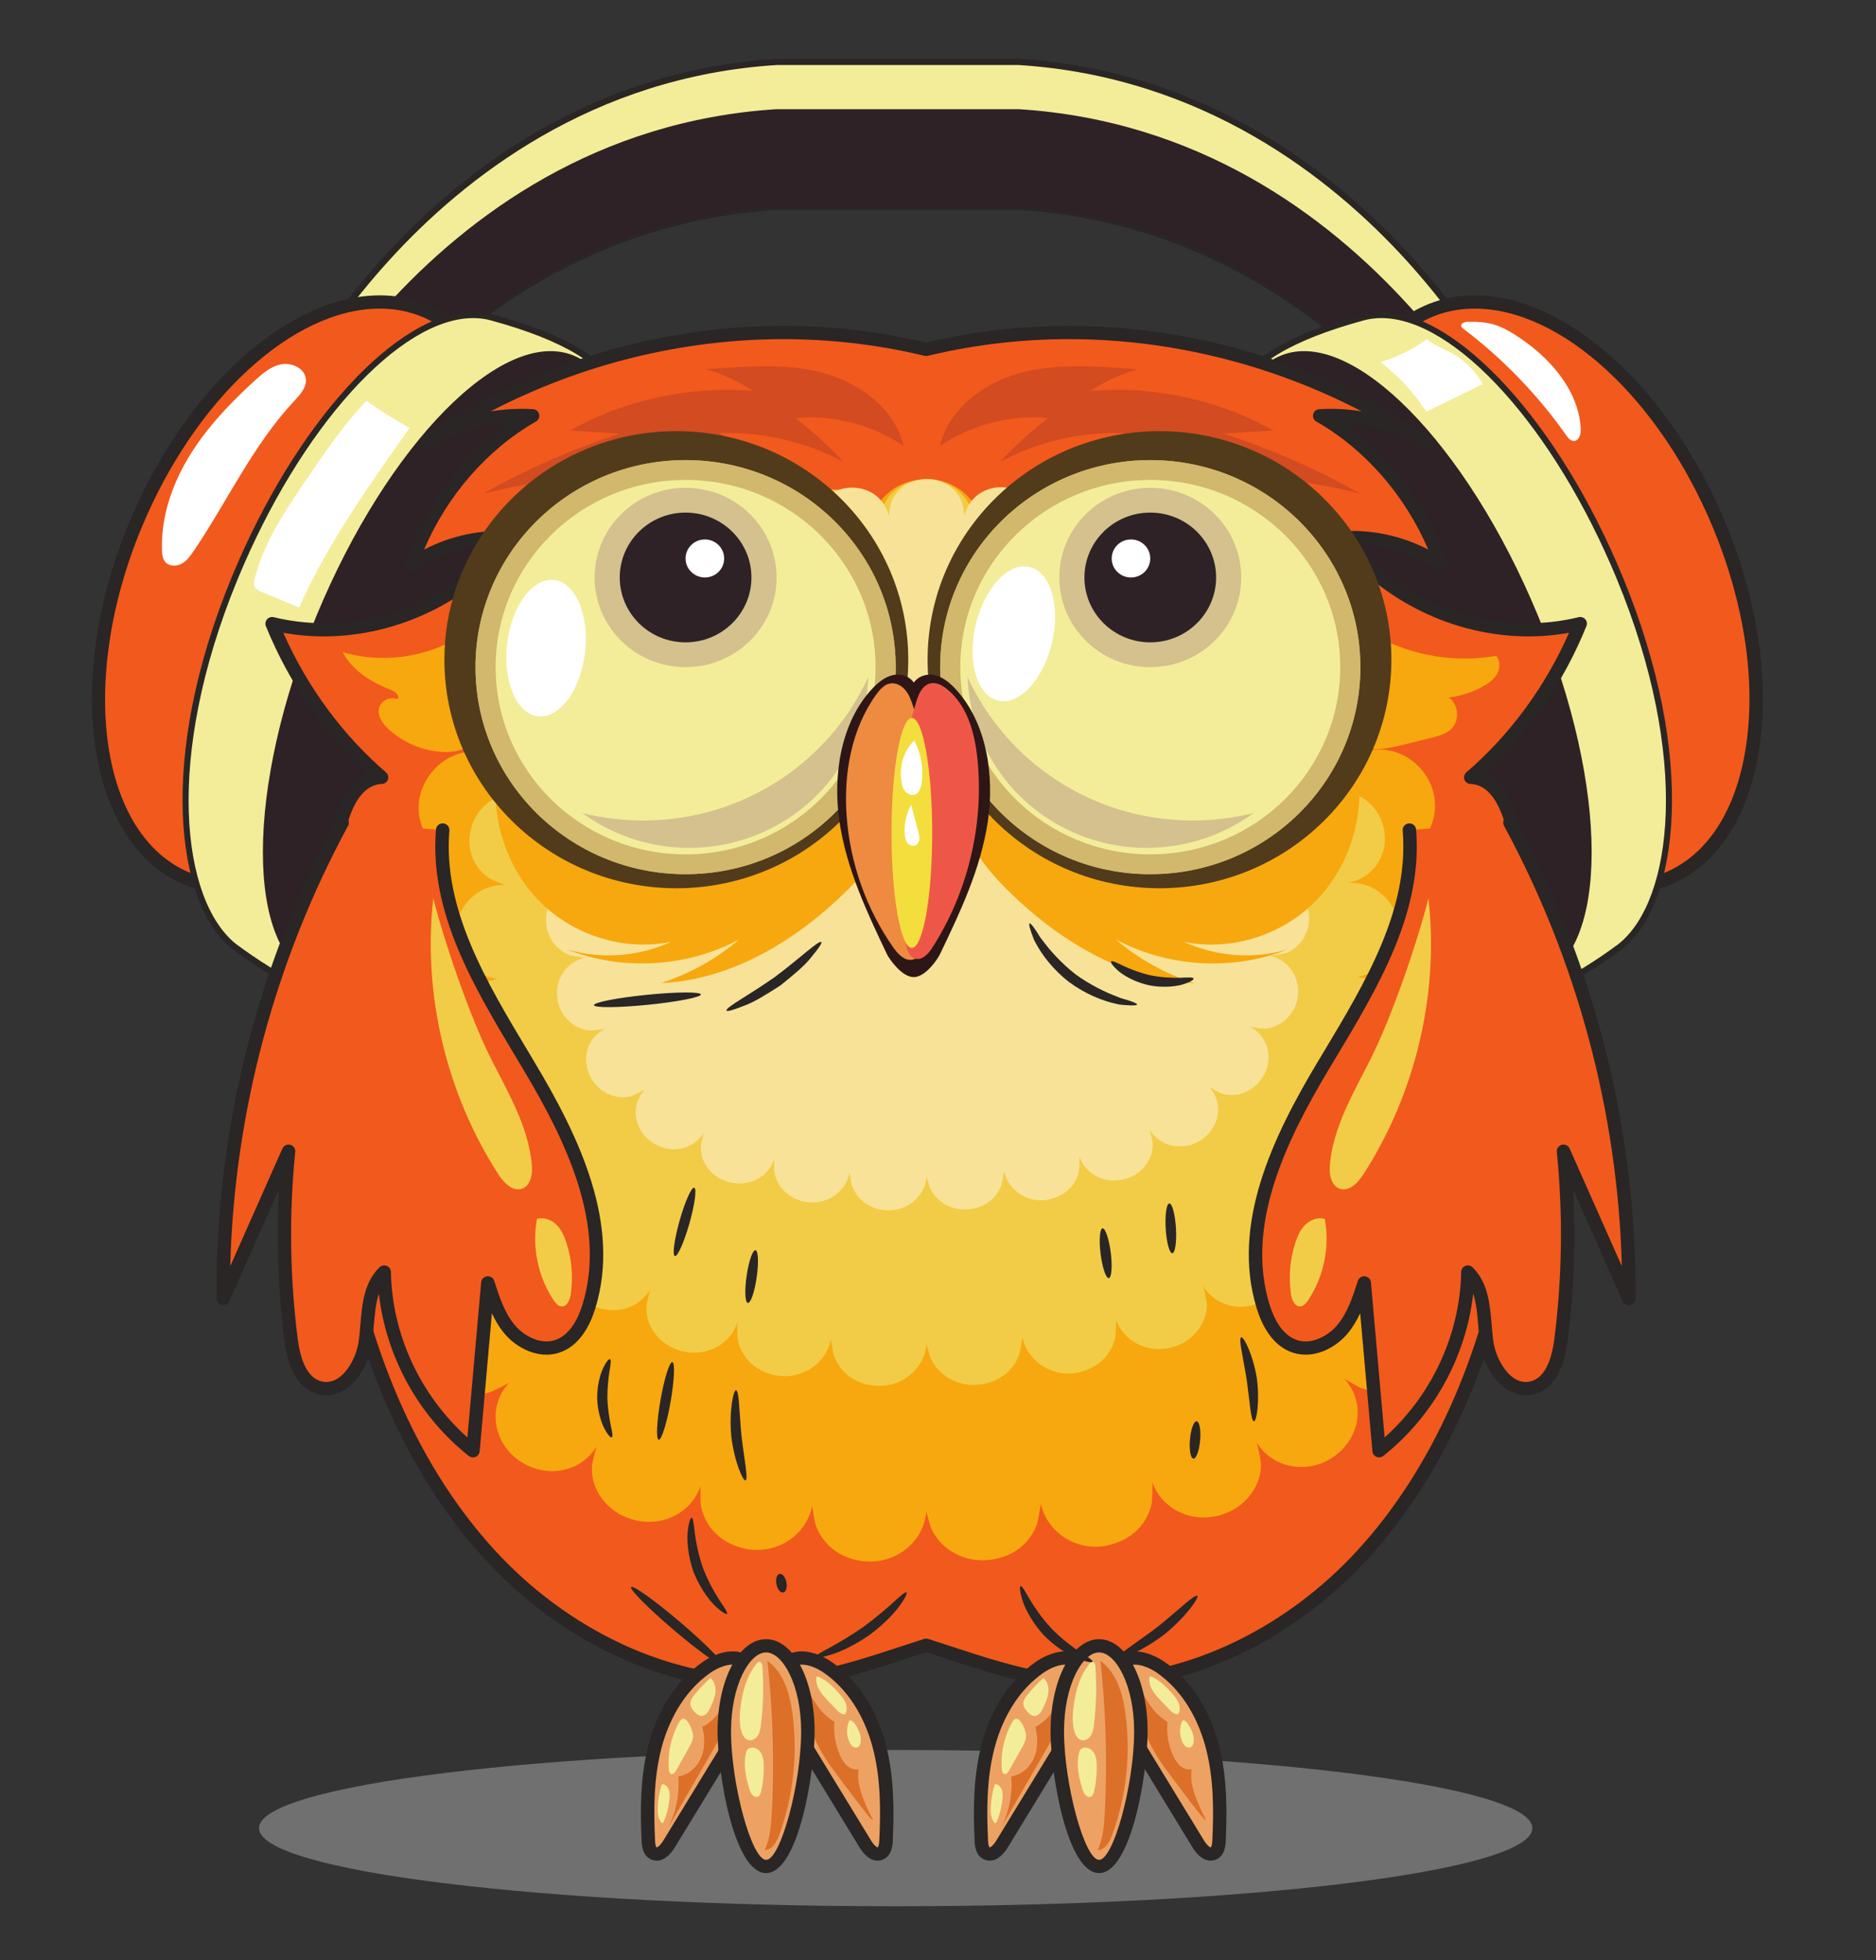 <svg width="135" height="141" viewBox="0 0 135 141" fill="none" xmlns="http://www.w3.org/2000/svg">
<rect x="0" y="0" width="135" height="141" fill="#333333" stroke="none"/>
<g clip-path="url(#clip0_114_878)">
<rect width="135" height="141" />
<path d="M110.271 131.508C110.271 134.612 89.759 137.128 64.456 137.128C39.153 137.128 18.64 134.612 18.64 131.508C18.64 128.405 39.153 125.888 64.456 125.888C89.759 125.888 110.271 128.405 110.271 131.508Z" fill="#AFAFAF" fill-opacity="0.5"/>
<path d="M55.883 14.877H73.314C88.3 15.819 98.376 24.825 104.176 32.36H110.28C110.312 31.457 99.04 6.071 73.314 4.454H64.742H64.456H55.883C30.158 6.071 18.89 31.457 18.918 32.36H25.022C30.822 24.825 40.898 15.819 55.883 14.877Z" fill="#F3ED99"/>
<path d="M104.29 32.136H109.998C109.567 30.811 106.703 24.776 101.19 18.716C95.776 12.771 86.545 5.51 73.301 4.677L55.884 4.678C42.653 5.51 33.421 12.771 28.013 18.716C22.495 24.776 19.631 30.811 19.2 32.136H24.908C30.685 24.665 40.725 15.606 55.87 14.654L73.314 14.654C88.472 15.606 98.517 24.665 104.29 32.136ZM110.28 32.584H104.176C104.108 32.584 104.04 32.551 103.994 32.496C98.29 25.081 88.332 16.046 73.301 15.101L55.884 15.101C40.866 16.046 30.913 25.081 25.204 32.496C25.163 32.551 25.095 32.584 25.022 32.584H18.918C18.795 32.584 18.695 32.488 18.691 32.367C18.672 31.733 21.704 25.012 27.576 18.526C33.053 12.471 42.412 5.076 55.87 4.23L73.314 4.23C86.791 5.076 96.145 12.471 101.626 18.526C107.499 25.012 110.53 31.733 110.507 32.367C110.507 32.488 110.407 32.584 110.28 32.584Z" fill="#292625"/>
<path d="M55.883 14.877H73.314C90.65 15.967 101.422 27.85 106.594 35.761H110.28C110.312 34.858 99.04 9.472 73.314 7.854H64.742H64.456H55.883C30.158 9.472 18.89 34.858 18.918 35.761H22.608C27.781 27.85 38.548 15.967 55.883 14.877Z" fill="#2E2227"/>
<path d="M34.331 47.719C29.658 59.025 20.359 65.98 13.559 63.254C6.764 60.529 5.037 49.154 9.709 37.849C14.382 26.544 23.681 19.589 30.476 22.314C37.276 25.04 38.998 36.414 34.331 47.719Z" fill="#F2591D"/>
<path d="M27.344 22.199C21.077 22.199 14.009 28.708 10.159 38.029C5.596 49.072 7.2 60.191 13.741 62.813C14.663 63.183 15.654 63.37 16.691 63.37C22.963 63.37 30.031 56.861 33.88 47.54C36.108 42.15 36.939 36.585 36.226 31.87C35.526 27.244 33.417 24.008 30.294 22.755C29.376 22.386 28.381 22.199 27.344 22.199ZM16.691 64.321C15.532 64.321 14.413 64.111 13.377 63.695C6.346 60.875 4.496 49.2 9.264 37.669C13.259 28 20.695 21.247 27.344 21.247C28.508 21.247 29.622 21.458 30.658 21.873C34.112 23.258 36.43 26.758 37.18 31.73C37.921 36.611 37.066 42.353 34.776 47.899C30.781 57.568 23.345 64.321 16.691 64.321Z" fill="#292625"/>
<path d="M35.317 48.949C30.199 61.336 32.703 79.818 16.84 68.08C12.573 64.669 11.782 53.952 16.9 41.565C22.017 29.178 30.085 21.386 35.376 22.829C54.075 27.929 40.434 36.562 35.317 48.949Z" fill="#F3ED99"/>
<path d="M34.058 22.881C28.731 22.881 21.604 30.775 17.109 41.649C11.791 54.521 13.073 64.784 16.982 67.906C20.345 70.392 22.981 71.603 25.04 71.603C29.426 71.603 30.694 65.902 32.158 59.301C32.94 55.784 33.749 52.147 35.108 48.865C36.48 45.535 38.498 42.433 40.275 39.696C43.116 35.326 45.566 31.551 44.398 28.54C43.512 26.268 40.544 24.471 35.312 23.045C34.917 22.936 34.494 22.881 34.058 22.881ZM25.04 72.051C22.877 72.051 20.149 70.811 16.704 68.259C12.664 65.031 11.286 54.552 16.691 41.48C21.249 30.444 28.553 22.434 34.058 22.434C34.535 22.434 34.998 22.494 35.435 22.613C40.885 24.1 43.871 25.932 44.821 28.379C46.075 31.602 43.562 35.465 40.657 39.937C38.889 42.658 36.885 45.742 35.526 49.033C34.185 52.28 33.38 55.898 32.603 59.397C31.094 66.187 29.79 72.051 25.04 72.051Z" fill="#292625"/>
<path d="M41.189 51.684C36.071 64.07 27.799 72.459 22.713 70.42C17.631 68.381 17.654 56.687 22.772 44.3C27.894 31.913 36.162 23.525 41.248 25.564C46.334 27.603 46.307 39.297 41.189 51.684Z" fill="#2E2227"/>
<path d="M99.126 47.719C103.799 59.025 113.098 65.98 119.898 63.254C126.693 60.529 128.42 49.154 123.747 37.849C119.075 26.544 109.776 19.589 102.981 22.314C96.181 25.04 94.458 36.414 99.126 47.719Z" fill="#F2591D"/>
<path d="M106.108 22.199C105.076 22.199 104.08 22.386 103.162 22.755C96.622 25.378 95.013 36.496 99.576 47.54C103.426 56.86 110.494 63.369 116.766 63.37C117.802 63.37 118.793 63.183 119.711 62.813C122.838 61.561 124.943 58.324 125.643 53.699C126.361 48.983 125.525 43.418 123.297 38.029C119.448 28.708 112.38 22.199 106.108 22.199ZM116.766 64.321C110.112 64.321 102.676 57.568 98.681 47.899C93.917 36.369 95.763 24.694 102.799 21.873C103.835 21.458 104.949 21.247 106.108 21.247C112.762 21.247 120.198 28 124.193 37.669C126.484 43.215 127.338 48.958 126.602 53.839C125.847 58.811 123.529 62.311 120.079 63.695C119.039 64.111 117.925 64.321 116.766 64.321Z" fill="#292625"/>
<path d="M98.14 48.949C103.258 61.336 100.753 79.818 116.616 68.08C120.884 64.669 121.675 53.952 116.557 41.565C111.439 29.178 103.372 21.386 98.081 22.829C79.382 27.929 93.022 36.562 98.14 48.949Z" fill="#F3ED99"/>
<path d="M99.399 22.881C98.963 22.881 98.54 22.936 98.145 23.045C92.913 24.471 89.945 26.268 89.059 28.54C87.891 31.551 90.341 35.326 93.181 39.696C94.958 42.433 96.977 45.535 98.349 48.865C99.708 52.147 100.517 55.784 101.299 59.301C102.762 65.902 104.031 71.603 108.417 71.603C110.476 71.603 113.112 70.392 116.48 67.901C120.38 64.784 121.666 54.521 116.348 41.649C111.853 30.775 104.726 22.881 99.399 22.881ZM108.417 72.051C103.667 72.051 102.363 66.187 100.854 59.396C100.076 55.898 99.272 52.28 97.931 49.033C96.567 45.742 94.567 42.658 92.799 39.937C89.895 35.465 87.382 31.602 88.636 28.38C89.586 25.932 92.568 24.1 98.022 22.613C98.458 22.494 98.922 22.434 99.399 22.434C104.903 22.434 112.207 30.444 116.766 41.48C122.17 54.552 120.793 65.031 116.757 68.254C113.303 70.811 110.576 72.051 108.417 72.051Z" fill="#292625"/>
<path d="M92.268 51.684C97.385 64.07 105.658 72.459 110.739 70.42C115.825 68.381 115.802 56.687 110.68 44.3C105.562 31.913 97.29 23.525 92.209 25.564C87.123 27.603 87.145 39.297 92.268 51.684Z" fill="#2E2227"/>
<path d="M105.839 55.919C109.244 52.989 111.971 49.158 113.716 44.86C107.503 46.378 100.594 43.914 96.458 38.706C98.995 38.493 101.585 39.19 103.731 40.66C102.149 36.097 98.967 32.197 94.968 29.911C97.604 29.747 100.276 30.402 102.585 31.774C92.122 24.712 79.064 22.247 66.987 25.054C66.874 25.08 66.76 25.108 66.647 25.136C66.533 25.108 66.419 25.08 66.306 25.054C54.234 22.247 41.175 24.712 30.712 31.774C33.021 30.402 35.694 29.747 38.33 29.911C34.326 32.197 31.149 36.097 29.567 40.66C31.708 39.19 34.303 38.493 36.839 38.706C32.703 43.914 25.795 46.378 19.581 44.86C21.327 49.158 24.054 52.989 27.458 55.919C25.176 55.996 24.308 59.119 24.108 61.563C23.377 70.432 23.081 79.428 24.567 88.187C26.054 96.946 29.44 105.519 35.262 111.855C41.08 118.191 49.52 122.035 57.724 120.828C60.747 120.384 63.697 119.289 66.647 118.35C69.596 119.289 72.551 120.384 75.569 120.828C83.777 122.035 92.218 118.191 98.035 111.855C103.853 105.519 107.244 96.946 108.73 88.187C110.216 79.428 109.921 70.432 109.189 61.563C108.985 59.119 108.117 55.996 105.839 55.919Z" fill="#F2591D"/>
<path d="M66.647 117.874C66.697 117.874 66.746 117.882 66.796 117.897C67.347 118.073 67.901 118.254 68.456 118.436C70.801 119.206 73.228 120.002 75.641 120.358C76.614 120.501 77.614 120.573 78.614 120.573C85.354 120.574 92.481 117.195 97.676 111.536C102.971 105.77 106.63 97.669 108.253 88.108C109.821 78.882 109.362 69.532 108.707 61.601C108.503 59.124 107.639 56.456 105.821 56.395C105.621 56.388 105.449 56.263 105.38 56.079C105.317 55.895 105.371 55.689 105.521 55.561C108.648 52.868 111.194 49.41 112.912 45.517C111.957 45.692 110.98 45.779 109.994 45.779C104.649 45.779 99.449 43.245 96.076 38.999C95.967 38.862 95.945 38.676 96.013 38.516C96.086 38.355 96.24 38.246 96.417 38.232C98.572 38.05 100.822 38.516 102.781 39.534C101.117 35.64 98.235 32.329 94.727 30.322C94.54 30.218 94.449 30.006 94.499 29.802C94.545 29.597 94.727 29.449 94.936 29.436C95.958 29.373 96.981 29.427 97.99 29.593C91.518 26.219 84.209 24.396 76.946 24.396C73.614 24.396 70.301 24.773 67.101 25.517L66.765 25.598C66.687 25.617 66.61 25.617 66.533 25.598L66.197 25.517C62.997 24.773 59.683 24.396 56.352 24.396C49.089 24.396 41.775 26.219 35.308 29.593C36.312 29.427 37.339 29.372 38.357 29.436C38.571 29.449 38.748 29.597 38.798 29.802C38.848 30.006 38.753 30.218 38.571 30.322C35.058 32.329 32.181 35.64 30.517 39.534C32.476 38.516 34.721 38.05 36.88 38.232C37.057 38.246 37.212 38.355 37.285 38.516C37.353 38.676 37.33 38.862 37.221 38.999C33.849 43.244 28.644 45.779 23.299 45.779C22.317 45.779 21.34 45.692 20.386 45.517C22.104 49.41 24.649 52.868 27.776 55.561C27.926 55.689 27.981 55.895 27.913 56.079C27.849 56.263 27.672 56.388 27.476 56.395C25.658 56.456 24.795 59.124 24.59 61.601C23.936 69.532 23.477 78.883 25.045 88.108C26.667 97.669 30.326 105.77 35.621 111.536C40.816 117.195 47.943 120.573 54.684 120.573C55.684 120.573 56.679 120.501 57.656 120.358C60.07 120.002 62.497 119.206 64.842 118.436C65.397 118.254 65.947 118.073 66.501 117.897C66.546 117.882 66.597 117.874 66.647 117.874ZM78.614 121.525C77.569 121.525 76.519 121.449 75.501 121.299C73.001 120.931 70.533 120.122 68.146 119.339C67.646 119.174 67.147 119.01 66.647 118.85C66.147 119.011 65.647 119.175 65.147 119.339C62.76 120.122 60.297 120.931 57.797 121.299C56.774 121.449 55.729 121.525 54.684 121.525C47.675 121.525 40.28 118.03 34.903 112.174C29.485 106.273 25.745 98.006 24.09 88.265C22.508 78.937 22.968 69.513 23.627 61.524C23.881 58.415 24.913 56.319 26.449 55.662C23.308 52.769 20.786 49.114 19.131 45.037C19.068 44.871 19.099 44.682 19.218 44.547C19.336 44.413 19.522 44.355 19.7 44.398C20.863 44.683 22.077 44.828 23.299 44.828C28.035 44.827 32.658 42.719 35.844 39.145C33.735 39.165 31.608 39.84 29.84 41.05C29.672 41.168 29.44 41.163 29.276 41.04C29.108 40.916 29.04 40.7 29.108 40.506C30.535 36.396 33.249 32.788 36.68 30.391C34.676 30.527 32.717 31.139 30.962 32.181C30.74 32.314 30.449 32.248 30.308 32.031C30.167 31.815 30.226 31.527 30.44 31.381C38.021 26.263 47.225 23.444 56.352 23.444C59.761 23.444 63.147 23.83 66.419 24.591L66.647 24.646L66.878 24.591C70.151 23.83 73.537 23.444 76.946 23.444C86.05 23.444 95.231 26.25 102.803 31.346C102.962 31.423 103.076 31.586 103.076 31.774C103.076 32.037 102.858 32.25 102.594 32.25C102.59 32.249 102.585 32.25 102.585 32.25C102.499 32.25 102.412 32.228 102.335 32.181C100.581 31.139 98.622 30.527 96.617 30.391C100.022 32.772 102.726 36.347 104.158 40.423C104.199 40.492 104.226 40.573 104.226 40.66C104.226 40.922 104.008 41.136 103.74 41.136C103.74 41.136 103.735 41.136 103.731 41.136C103.635 41.136 103.54 41.107 103.458 41.05C101.69 39.84 99.563 39.165 97.454 39.145C100.64 42.719 105.262 44.828 109.994 44.828C111.221 44.828 112.435 44.683 113.598 44.398C113.775 44.355 113.957 44.413 114.08 44.547C114.198 44.682 114.23 44.871 114.162 45.037C112.512 49.114 109.989 52.769 106.848 55.662C108.385 56.319 109.412 58.415 109.671 61.524C110.33 69.513 110.789 78.937 109.207 88.265C107.553 98.005 103.812 106.273 98.394 112.174C93.018 118.03 85.623 121.525 78.614 121.525Z" fill="#292625"/>
<path d="M57.238 30.07C59.965 29.826 62.77 30.55 65.024 32.078C64.406 29.401 61.838 27.506 59.142 26.803C56.447 26.1 53.606 26.36 50.825 26.563C52.025 26.917 53.17 27.446 54.215 28.127C49.657 27.738 44.989 28.743 41.016 30.97C42.212 31.043 43.412 31.117 44.611 31.191C41.189 32.303 37.88 33.756 34.758 35.522C41.834 33.648 49.543 34.171 56.297 36.983C56.402 34.423 53.97 32.555 51.793 31.152C54.874 31.051 57.979 31.772 60.688 33.219C59.629 32.078 58.474 31.023 57.238 30.07Z" fill="#D34B20"/>
<path d="M75.428 30.07C72.701 29.826 69.896 30.55 67.642 32.078C68.26 29.401 70.828 27.506 73.519 26.803C76.214 26.1 79.059 26.36 81.841 26.563C80.641 26.917 79.496 27.446 78.45 28.127C83.009 27.738 87.677 28.743 91.649 30.97C90.454 31.043 89.254 31.117 88.054 31.191C91.477 32.303 94.786 33.756 97.908 35.522C90.831 33.648 83.123 34.171 76.369 36.983C76.264 34.423 78.696 32.555 80.873 31.152C77.791 31.051 74.687 31.772 71.978 33.219C73.037 32.078 74.192 31.023 75.428 30.07Z" fill="#D34B20"/>
<path d="M95.758 49.32C95.754 48.389 95.804 47.404 96.326 46.627C96.69 46.083 97.272 45.685 97.917 45.541C98.063 45.509 98.217 45.488 98.363 45.504C98.631 45.531 98.867 45.667 99.103 45.794C101.685 47.188 104.758 47.685 107.662 47.179C107.976 47.527 107.957 48.083 107.726 48.49C107.494 48.896 107.089 49.179 106.671 49.404C105.93 49.807 105.108 50.069 104.262 50.174C104.971 50.677 105.062 51.833 104.44 52.437C104.058 52.806 103.512 52.949 102.994 53.076C102.317 53.244 101.64 53.411 100.962 53.578C99.844 53.854 98.613 54.119 97.581 53.611C96.84 53.245 96.331 52.519 96.067 51.743C95.804 50.968 95.767 50.138 95.758 49.32Z" fill="#F7A80E"/>
<path d="M31.499 54.066C32.003 54.124 32.521 54.12 33.008 53.989C34.68 53.543 35.644 51.698 35.621 49.992C35.594 48.286 34.808 46.691 34.026 45.17C31.426 47.181 27.817 47.851 24.658 46.909C25.34 48.231 26.713 49.082 28.117 49.618C28.422 49.734 28.803 50.038 28.604 50.293C28.094 50.072 27.426 50.386 27.281 50.911C27.126 51.485 27.531 52.058 27.972 52.463C28.935 53.346 30.19 53.917 31.499 54.066Z" fill="#F7A80E"/>
<path d="M107.112 79.703C106.544 78.276 105.185 77.302 103.626 77.227C103.626 77.251 104.89 76.864 105.035 76.791C105.571 76.522 106.035 76.129 106.399 75.655C107.049 74.797 107.294 73.707 107.162 72.651C106.899 70.616 105.076 69.03 102.976 69.134C102.971 69.124 102.972 69.114 102.972 69.104C105.185 68.658 106.453 66.458 105.912 64.335C105.667 63.377 105.126 62.535 104.303 61.961C103.831 61.633 103.285 61.421 102.717 61.337C102.535 61.311 101.031 61.373 101.049 61.42C103.09 60.492 103.84 58.056 102.803 56.112C101.772 54.178 99.417 53.298 97.413 54.395C97.426 54.413 98.281 53.428 98.367 53.289C98.64 52.829 98.804 52.318 98.863 51.788C98.976 50.719 98.594 49.622 97.89 48.81C96.445 47.156 93.954 46.819 92.249 48.315C92.254 48.32 92.845 47.266 92.895 47.12C93.081 46.59 93.14 46.029 93.077 45.472C92.954 44.41 92.349 43.445 91.499 42.795C89.745 41.442 87.186 41.672 85.854 43.484C85.873 43.493 86.218 42.251 86.232 42.089C86.286 41.513 86.195 40.933 85.982 40.396C85.609 39.449 84.841 38.69 83.914 38.257C81.905 37.306 79.459 38.073 78.555 40.119C78.559 40.121 78.641 38.927 78.628 38.773C78.569 38.218 78.382 37.69 78.091 37.214C77.559 36.35 76.673 35.738 75.691 35.472C73.478 34.874 71.137 36.122 70.692 38.392C70.705 38.394 70.487 37.126 70.433 36.972C70.251 36.473 69.96 36.024 69.583 35.646C68.819 34.883 67.728 34.445 66.637 34.469C65.528 34.492 64.483 34.872 63.701 35.659C63.324 36.038 63.038 36.493 62.86 36.993C62.801 37.147 62.592 38.415 62.606 38.413C62.16 36.209 59.979 35.016 57.811 35.461C56.802 35.667 55.884 36.273 55.306 37.109C54.988 37.571 54.775 38.091 54.697 38.644C54.67 38.814 54.725 40.188 54.752 40.18C53.834 38.132 51.438 37.422 49.42 38.322C48.434 38.762 47.648 39.601 47.284 40.605C47.111 41.082 47.039 41.586 47.075 42.091C47.089 42.262 47.443 43.595 47.466 43.58C46.125 41.771 43.625 41.585 41.853 42.889C40.984 43.528 40.398 44.514 40.262 45.572C40.198 46.075 40.239 46.583 40.385 47.069C40.435 47.233 41.075 48.462 41.098 48.442C39.385 46.953 36.903 47.307 35.462 48.963C34.008 50.625 34.221 53.173 35.985 54.521C35.989 54.513 34.83 54.133 34.676 54.11C34.103 54.021 33.508 54.061 32.958 54.24C31.899 54.583 31.094 55.331 30.581 56.291C29.544 58.236 30.335 60.677 32.371 61.592C32.39 61.545 30.881 61.489 30.699 61.516C30.131 61.603 29.585 61.817 29.117 62.148C28.294 62.728 27.767 63.574 27.522 64.53C27.24 65.634 27.431 66.839 28.104 67.773C28.394 68.183 28.772 68.532 29.203 68.795C29.34 68.875 30.481 69.333 30.485 69.32C28.513 69.225 26.749 70.63 26.358 72.525C25.89 74.828 27.431 77.145 29.858 77.382C29.858 77.357 28.576 77.683 28.431 77.749C27.935 77.967 27.485 78.288 27.122 78.685C26.395 79.478 26.058 80.551 26.113 81.607C26.167 82.629 26.567 83.589 27.304 84.319C27.69 84.697 28.158 84.984 28.667 85.165C28.835 85.224 30.331 85.466 30.322 85.408C28.049 85.881 26.872 88.083 27.399 90.243C27.64 91.236 28.317 92.137 29.199 92.664C29.699 92.965 30.258 93.148 30.849 93.183C31.012 93.192 32.485 93.02 32.458 92.959C30.29 94.005 29.808 96.542 31.049 98.484C31.594 99.343 32.521 100.007 33.535 100.211C34.085 100.321 34.658 100.317 35.199 100.172C35.362 100.13 36.789 99.454 36.721 99.383C35.067 101.052 35.43 103.672 37.294 105.024C39.144 106.36 41.716 106.029 42.939 104.045C42.912 104.029 42.616 105.251 42.607 105.396C42.566 105.972 42.657 106.562 42.898 107.09C43.343 108.07 44.18 108.831 45.198 109.198C47.293 109.996 49.675 109.032 50.411 106.902C50.398 106.898 50.402 108.11 50.429 108.26C50.525 108.816 50.748 109.34 51.07 109.805C51.648 110.633 52.561 111.165 53.543 111.391C55.752 111.9 58.015 110.539 58.443 108.323C58.438 108.323 58.629 109.498 58.679 109.646C58.856 110.176 59.156 110.66 59.538 111.072C60.256 111.844 61.288 112.261 62.338 112.323C64.506 112.468 66.492 110.896 66.651 108.731C66.66 108.731 66.947 109.803 67.006 109.939C67.224 110.417 67.542 110.848 67.933 111.2C68.778 111.953 69.905 112.316 71.037 112.229C72.042 112.152 73.028 111.763 73.737 111.042C74.123 110.647 74.428 110.171 74.619 109.656C74.682 109.493 74.919 108.149 74.896 108.152C75.341 110.251 77.487 111.621 79.628 111.188C80.614 110.988 81.555 110.487 82.173 109.684C82.514 109.236 82.759 108.711 82.877 108.162C82.914 107.997 82.95 106.613 82.918 106.621C83.682 108.734 86.054 109.682 88.141 108.879C89.113 108.54 89.922 107.808 90.372 106.897C90.627 106.384 90.754 105.827 90.74 105.256C90.736 105.095 90.454 103.718 90.409 103.741C91.618 105.702 94.195 106.072 96.036 104.745C97.904 103.401 98.313 100.819 96.686 99.12C96.649 99.156 97.785 99.792 97.922 99.842C98.476 100.045 99.072 100.092 99.653 100.016C100.767 99.872 101.74 99.187 102.367 98.289C103.662 96.376 103.153 93.804 101.017 92.748C101.003 92.785 102.267 92.991 102.412 92.991C103.012 92.996 103.594 92.846 104.121 92.566C105.09 92.049 105.821 91.117 106.089 90.061C106.639 87.902 105.444 85.691 103.176 85.219C103.162 85.302 104.826 84.983 105.003 84.911C105.662 84.639 106.221 84.187 106.635 83.612C107.435 82.494 107.612 80.978 107.112 79.703C107.312 80.213 106.908 79.193 107.112 79.703Z" fill="#F7A80E"/>
<path d="M100.563 72.364C100.09 71.168 98.949 70.353 97.645 70.29C97.645 70.31 98.704 69.985 98.826 69.924C99.276 69.699 99.663 69.37 99.963 68.973C100.508 68.254 100.717 67.34 100.604 66.457C100.385 64.751 98.858 63.422 97.099 63.51C97.095 63.502 97.095 63.493 97.095 63.485C98.949 63.111 100.013 61.268 99.558 59.489C99.354 58.687 98.899 57.981 98.208 57.5C97.817 57.226 97.358 57.048 96.881 56.978C96.731 56.956 95.467 57.008 95.486 57.048C97.195 56.27 97.822 54.229 96.954 52.601C96.09 50.98 94.118 50.242 92.44 51.162C92.45 51.177 93.168 50.352 93.236 50.235C93.468 49.85 93.604 49.422 93.654 48.978C93.749 48.082 93.431 47.163 92.836 46.483C91.627 45.098 89.54 44.815 88.113 46.068C88.118 46.073 88.609 45.189 88.654 45.068C88.809 44.623 88.859 44.153 88.804 43.686C88.7 42.797 88.2 41.989 87.486 41.444C86.013 40.31 83.873 40.504 82.755 42.021C82.768 42.029 83.059 40.988 83.073 40.852C83.118 40.37 83.041 39.884 82.864 39.434C82.55 38.641 81.905 38.005 81.132 37.643C79.446 36.846 77.396 37.488 76.641 39.203C76.641 39.204 76.714 38.203 76.701 38.074C76.655 37.609 76.496 37.168 76.251 36.768C75.805 36.045 75.064 35.532 74.242 35.31C72.383 34.808 70.428 35.853 70.051 37.756C70.064 37.757 69.883 36.695 69.833 36.566C69.683 36.148 69.442 35.771 69.124 35.455C68.483 34.816 67.569 34.449 66.656 34.468C65.728 34.488 64.851 34.806 64.197 35.466C63.879 35.783 63.638 36.165 63.488 36.584C63.442 36.713 63.265 37.775 63.279 37.773C62.906 35.927 61.079 34.927 59.261 35.3C58.415 35.473 57.647 35.981 57.165 36.681C56.897 37.067 56.72 37.503 56.652 37.966C56.629 38.109 56.679 39.26 56.697 39.253C55.929 37.537 53.925 36.943 52.234 37.697C51.407 38.065 50.743 38.769 50.443 39.609C50.298 40.009 50.234 40.431 50.27 40.854C50.279 40.997 50.575 42.114 50.598 42.101C49.47 40.586 47.38 40.43 45.893 41.523C45.166 42.059 44.675 42.884 44.562 43.771C44.507 44.192 44.539 44.618 44.662 45.025C44.707 45.162 45.243 46.192 45.261 46.175C43.825 44.928 41.748 45.224 40.535 46.611C39.321 48.003 39.498 50.139 40.975 51.268C40.98 51.26 40.007 50.943 39.88 50.923C39.398 50.849 38.903 50.883 38.439 51.032C37.553 51.319 36.876 51.946 36.449 52.751C35.58 54.38 36.244 56.424 37.948 57.191C37.962 57.152 36.698 57.105 36.548 57.128C36.071 57.2 35.617 57.38 35.221 57.657C34.535 58.143 34.09 58.852 33.885 59.653C33.649 60.578 33.812 61.587 34.371 62.37C34.617 62.714 34.935 63.006 35.294 63.226C35.408 63.293 36.367 63.676 36.367 63.665C34.717 63.586 33.24 64.763 32.912 66.35C32.517 68.28 33.808 70.221 35.839 70.419C35.844 70.399 34.771 70.672 34.644 70.727C34.23 70.91 33.858 71.179 33.553 71.511C32.944 72.176 32.658 73.074 32.708 73.959C32.753 74.816 33.085 75.62 33.703 76.231C34.026 76.548 34.421 76.788 34.849 76.94C34.985 76.99 36.239 77.191 36.235 77.144C34.33 77.54 33.344 79.384 33.785 81.194C33.985 82.025 34.553 82.781 35.289 83.222C35.712 83.474 36.18 83.628 36.671 83.656C36.807 83.665 38.044 83.521 38.021 83.469C36.203 84.346 35.803 86.471 36.839 88.098C37.298 88.817 38.071 89.374 38.921 89.544C39.385 89.638 39.862 89.633 40.321 89.513C40.453 89.477 41.648 88.91 41.594 88.851C40.207 90.249 40.512 92.444 42.075 93.577C43.621 94.696 45.78 94.418 46.802 92.756C46.78 92.743 46.534 93.767 46.525 93.889C46.489 94.371 46.566 94.866 46.766 95.308C47.139 96.129 47.839 96.766 48.693 97.074C50.452 97.742 52.443 96.935 53.061 95.15C53.052 95.147 53.056 96.162 53.079 96.288C53.157 96.754 53.347 97.193 53.615 97.582C54.097 98.276 54.865 98.722 55.684 98.911C57.533 99.338 59.433 98.198 59.788 96.34C59.788 96.34 59.947 97.325 59.988 97.449C60.138 97.893 60.388 98.299 60.706 98.644C61.31 99.291 62.174 99.64 63.056 99.692C64.869 99.813 66.533 98.496 66.669 96.682C66.674 96.682 66.915 97.581 66.965 97.694C67.147 98.095 67.415 98.456 67.742 98.751C68.447 99.382 69.396 99.686 70.342 99.613C71.183 99.548 72.01 99.223 72.601 98.618C72.928 98.287 73.183 97.889 73.342 97.457C73.392 97.321 73.592 96.195 73.573 96.198C73.951 97.956 75.746 99.104 77.537 98.741C78.364 98.573 79.155 98.154 79.668 97.481C79.955 97.105 80.159 96.666 80.259 96.206C80.291 96.067 80.323 94.908 80.296 94.915C80.936 96.685 82.923 97.478 84.673 96.807C85.486 96.523 86.163 95.909 86.541 95.145C86.754 94.716 86.859 94.249 86.85 93.771C86.845 93.636 86.609 92.483 86.573 92.502C87.582 94.144 89.741 94.455 91.286 93.343C92.85 92.217 93.195 90.054 91.827 88.631C91.799 88.661 92.754 89.194 92.868 89.236C93.327 89.406 93.827 89.445 94.317 89.382C95.245 89.261 96.063 88.687 96.59 87.934C97.672 86.332 97.249 84.177 95.458 83.293C95.445 83.323 96.504 83.496 96.626 83.496C97.126 83.5 97.617 83.375 98.058 83.14C98.867 82.706 99.481 81.927 99.708 81.041C100.167 79.233 99.163 77.381 97.267 76.985C97.254 77.055 98.649 76.788 98.794 76.727C99.349 76.499 99.817 76.121 100.163 75.639C100.835 74.702 100.981 73.432 100.563 72.364C100.731 72.791 100.394 71.937 100.563 72.364Z" fill="#F2CC46"/>
<path d="M94.013 65.025C93.631 64.061 92.713 63.404 91.659 63.353C91.659 63.369 92.513 63.107 92.613 63.058C92.977 62.876 93.29 62.611 93.531 62.291C93.972 61.711 94.14 60.974 94.049 60.261C93.872 58.886 92.64 57.815 91.222 57.886C91.218 57.879 91.218 57.872 91.218 57.865C92.713 57.564 93.567 56.078 93.204 54.643C93.036 53.997 92.677 53.428 92.118 53.04C91.799 52.819 91.431 52.675 91.045 52.618C90.922 52.601 89.909 52.643 89.918 52.675C91.299 52.048 91.804 50.402 91.104 49.089C90.409 47.782 88.818 47.188 87.463 47.929C87.472 47.941 88.05 47.276 88.109 47.182C88.295 46.871 88.404 46.526 88.441 46.168C88.522 45.446 88.263 44.705 87.786 44.157C86.809 43.039 85.127 42.811 83.977 43.822C83.982 43.825 84.377 43.113 84.414 43.015C84.541 42.657 84.577 42.278 84.532 41.901C84.45 41.184 84.045 40.532 83.468 40.093C82.282 39.179 80.555 39.335 79.655 40.558C79.668 40.565 79.9 39.725 79.909 39.616C79.946 39.227 79.887 38.835 79.741 38.472C79.491 37.833 78.973 37.32 78.346 37.028C76.987 36.385 75.337 36.903 74.723 38.286C74.728 38.287 74.782 37.48 74.773 37.376C74.737 37.001 74.61 36.645 74.41 36.323C74.051 35.739 73.455 35.326 72.792 35.147C71.292 34.742 69.715 35.585 69.415 37.119C69.424 37.12 69.274 36.264 69.237 36.16C69.115 35.822 68.919 35.519 68.665 35.264C68.146 34.749 67.41 34.452 66.674 34.468C65.928 34.484 65.219 34.741 64.688 35.272C64.438 35.528 64.242 35.836 64.119 36.174C64.083 36.278 63.942 37.134 63.951 37.133C63.647 35.645 62.174 34.838 60.711 35.139C60.029 35.278 59.411 35.688 59.02 36.252C58.806 36.564 58.661 36.915 58.606 37.289C58.588 37.404 58.629 38.332 58.647 38.326C58.024 36.943 56.406 36.464 55.043 37.071C54.375 37.369 53.843 37.935 53.602 38.614C53.484 38.936 53.434 39.276 53.461 39.617C53.47 39.733 53.706 40.633 53.725 40.623C52.816 39.401 51.129 39.276 49.934 40.157C49.343 40.589 48.948 41.254 48.857 41.969C48.816 42.309 48.839 42.652 48.938 42.98C48.975 43.091 49.407 43.922 49.42 43.908C48.266 42.902 46.589 43.141 45.611 44.26C44.634 45.382 44.775 47.104 45.966 48.014C45.971 48.008 45.184 47.752 45.084 47.736C44.693 47.676 44.293 47.704 43.921 47.824C43.207 48.056 42.662 48.561 42.316 49.21C41.616 50.523 42.153 52.172 43.525 52.79C43.539 52.759 42.516 52.721 42.398 52.739C42.012 52.798 41.644 52.943 41.325 53.166C40.771 53.558 40.416 54.13 40.248 54.776C40.062 55.521 40.189 56.335 40.644 56.966C40.839 57.243 41.094 57.479 41.389 57.656C41.475 57.711 42.248 58.02 42.253 58.011C40.921 57.947 39.73 58.896 39.466 60.176C39.148 61.731 40.189 63.297 41.825 63.457C41.825 63.44 40.962 63.66 40.862 63.705C40.53 63.853 40.225 64.069 39.98 64.337C39.489 64.873 39.262 65.597 39.298 66.311C39.335 67.002 39.607 67.651 40.103 68.143C40.362 68.398 40.68 68.592 41.025 68.715C41.135 68.755 42.148 68.918 42.144 68.879C40.607 69.199 39.812 70.686 40.166 72.145C40.33 72.816 40.789 73.424 41.385 73.78C41.721 73.984 42.098 74.108 42.498 74.131C42.607 74.137 43.602 74.021 43.584 73.98C42.121 74.686 41.794 76.4 42.63 77.712C43.003 78.292 43.625 78.741 44.312 78.879C44.684 78.953 45.071 78.95 45.439 78.853C45.548 78.823 46.511 78.367 46.466 78.319C45.348 79.447 45.593 81.216 46.852 82.13C48.098 83.032 49.839 82.808 50.666 81.468C50.648 81.458 50.447 82.283 50.443 82.381C50.411 82.77 50.475 83.169 50.638 83.525C50.938 84.188 51.502 84.701 52.193 84.95C53.606 85.488 55.215 84.838 55.711 83.399C55.702 83.396 55.706 84.214 55.724 84.316C55.788 84.691 55.943 85.045 56.161 85.36C56.547 85.919 57.165 86.278 57.829 86.431C59.32 86.775 60.847 85.855 61.138 84.358C61.138 84.358 61.265 85.152 61.297 85.252C61.419 85.61 61.62 85.937 61.879 86.215C62.365 86.737 63.06 87.019 63.769 87.061C65.233 87.158 66.574 86.097 66.683 84.633C66.687 84.633 66.883 85.358 66.924 85.45C67.069 85.773 67.283 86.064 67.551 86.302C68.119 86.811 68.883 87.056 69.646 86.997C70.323 86.945 70.992 86.682 71.469 86.195C71.728 85.928 71.937 85.607 72.064 85.258C72.105 85.149 72.269 84.241 72.251 84.243C72.555 85.66 74.005 86.586 75.446 86.294C76.114 86.158 76.75 85.82 77.169 85.277C77.4 84.975 77.564 84.621 77.641 84.25C77.668 84.138 77.696 83.203 77.673 83.209C78.187 84.636 79.791 85.276 81.2 84.734C81.859 84.505 82.405 84.01 82.709 83.395C82.877 83.049 82.964 82.672 82.954 82.287C82.954 82.178 82.764 81.247 82.732 81.263C83.55 82.587 85.286 82.838 86.532 81.941C87.795 81.034 88.072 79.29 86.972 78.141C86.945 78.166 87.718 78.596 87.809 78.629C88.181 78.767 88.586 78.798 88.977 78.747C89.727 78.649 90.386 78.187 90.809 77.58C91.686 76.288 91.34 74.55 89.9 73.838C89.886 73.862 90.74 74.001 90.84 74.001C91.245 74.005 91.64 73.904 91.995 73.714C92.649 73.365 93.145 72.736 93.327 72.022C93.695 70.564 92.886 69.07 91.354 68.751C91.35 68.808 92.472 68.592 92.59 68.543C93.036 68.359 93.413 68.054 93.69 67.666C94.236 66.91 94.354 65.886 94.013 65.025C94.149 65.369 93.877 64.68 94.013 65.025Z" fill="#F8E298"/>
<path d="M56.37 50.436C58.197 50.844 60.015 51.439 61.529 52.527C63.042 53.615 64.224 55.255 64.406 57.092C64.669 59.748 62.874 62.161 60.961 64.051C57.338 67.628 52.666 70.498 47.543 70.721C49.616 70.061 51.547 68.986 53.193 67.579C49.448 69.591 44.789 69.864 40.825 68.304C43.275 69.019 45.989 68.817 48.302 67.747C45.13 68.409 41.675 67.418 39.276 65.266C36.88 63.114 35.567 59.878 35.671 56.685C35.712 55.365 36.026 53.98 36.944 53.019C37.621 52.312 38.553 51.907 39.475 51.566C44.839 49.588 50.788 49.19 56.37 50.436Z" fill="#F7A80E"/>
<path d="M77.119 50.436C75.291 50.844 73.469 51.439 71.955 52.527C70.446 53.615 69.264 55.255 69.083 57.092C68.819 59.748 70.61 62.161 72.523 64.051C76.146 67.628 80.818 70.498 85.945 70.721C83.873 70.061 81.936 68.986 80.296 67.579C84.041 69.591 88.7 69.864 92.659 68.304C90.209 69.019 87.5 68.817 85.186 67.747C88.359 68.409 91.813 67.418 94.208 65.266C96.608 63.114 97.922 59.878 97.817 56.685C97.772 55.365 97.463 53.98 96.545 53.019C95.867 52.312 94.931 51.907 94.008 51.566C88.65 49.588 82.7 49.19 77.119 50.436Z" fill="#F7A80E"/>
<path d="M100.126 47.457C100.126 56.536 92.659 63.897 83.441 63.897C74.223 63.897 66.751 56.536 66.751 47.457C66.751 38.377 74.223 31.017 83.441 31.017C92.659 31.017 100.126 38.377 100.126 47.457Z" fill="#523B1A"/>
<path d="M97.895 47.992C97.895 56.218 91.127 62.886 82.773 62.886C74.423 62.886 67.656 56.218 67.656 47.992C67.656 39.767 74.423 33.098 82.773 33.098C91.127 33.098 97.895 39.767 97.895 47.992Z" fill="#D1B86C"/>
<path d="M97.895 47.992C97.895 56.218 91.127 62.886 82.773 62.886C74.423 62.886 67.656 56.218 67.656 47.992C67.656 39.767 74.423 33.098 82.773 33.098C91.127 33.098 97.895 39.767 97.895 47.992Z" fill="#D1B86C"/>
<path d="M96.445 47.992C96.445 55.43 90.327 61.459 82.773 61.459C75.223 61.459 69.106 55.43 69.106 47.992C69.106 40.555 75.223 34.525 82.773 34.525C90.327 34.525 96.445 40.555 96.445 47.992Z" fill="#F3ED99"/>
<path d="M89.322 41.541C89.322 45.104 86.391 47.992 82.773 47.992C79.159 47.992 76.228 45.104 76.228 41.541C76.228 37.978 79.159 35.09 82.773 35.09C86.391 35.09 89.322 37.978 89.322 41.541Z" fill="#D4C18D"/>
<path d="M87.513 41.541C87.513 44.119 85.391 46.208 82.773 46.208C80.159 46.208 78.037 44.119 78.037 41.541C78.037 38.963 80.159 36.874 82.773 36.874C85.391 36.874 87.513 38.963 87.513 41.541Z" fill="#2E2227"/>
<path d="M82.773 40.174C82.773 40.929 82.155 41.541 81.386 41.541C80.618 41.541 80 40.929 80 40.174C80 39.418 80.618 38.806 81.386 38.806C82.155 38.806 82.773 39.418 82.773 40.174Z" fill="white"/>
<path d="M74.069 40.78C75.587 41.121 76.323 43.551 75.71 46.209C75.091 48.866 73.364 50.744 71.842 50.403C70.323 50.062 69.592 47.632 70.205 44.974C70.819 42.317 72.551 40.439 74.069 40.78Z" fill="white"/>
<path d="M85.827 59.024C78.614 59.024 72.41 54.789 69.633 48.708C69.796 53.574 72.81 58.123 77.687 60.065C82.009 61.786 86.722 61.034 90.209 58.486C88.809 58.837 87.336 59.024 85.827 59.024Z" fill="#D4C18D"/>
<path d="M31.98 47.457C31.98 56.536 39.453 63.897 48.67 63.897C57.888 63.897 65.36 56.536 65.36 47.457C65.36 38.377 57.888 31.017 48.67 31.017C39.453 31.017 31.98 38.377 31.98 47.457Z" fill="#523B1A"/>
<path d="M34.217 47.992C34.217 56.218 40.985 62.886 49.334 62.886C57.688 62.886 64.456 56.218 64.456 47.992C64.456 39.767 57.688 33.098 49.334 33.098C40.985 33.098 34.217 39.767 34.217 47.992Z" fill="#D1B86C"/>
<path d="M34.217 47.992C34.217 56.218 40.985 62.886 49.334 62.886C57.688 62.886 64.456 56.218 64.456 47.992C64.456 39.767 57.688 33.098 49.334 33.098C40.985 33.098 34.217 39.767 34.217 47.992Z" fill="#D1B86C"/>
<path d="M35.667 47.992C35.667 55.43 41.785 61.459 49.334 61.459C56.888 61.459 63.006 55.43 63.006 47.992C63.006 40.555 56.888 34.525 49.334 34.525C41.785 34.525 35.667 40.555 35.667 47.992Z" fill="#F3ED99"/>
<path d="M42.789 41.541C42.789 45.104 45.721 47.992 49.334 47.992C52.952 47.992 55.883 45.104 55.883 41.541C55.883 37.978 52.952 35.09 49.334 35.09C45.721 35.09 42.789 37.978 42.789 41.541Z" fill="#D4C18D"/>
<path d="M44.598 41.541C44.598 44.119 46.721 46.208 49.334 46.208C51.952 46.208 54.075 44.119 54.075 41.541C54.075 38.963 51.952 36.874 49.334 36.874C46.721 36.874 44.598 38.963 44.598 41.541Z" fill="#2E2227"/>
<path d="M49.334 40.174C49.334 40.929 49.957 41.541 50.725 41.541C51.493 41.541 52.111 40.929 52.111 40.174C52.111 39.418 51.493 38.806 50.725 38.806C49.957 38.806 49.334 39.418 49.334 40.174Z" fill="white"/>
<path d="M39.871 41.722C41.416 41.899 42.416 44.236 42.098 46.944C41.78 49.651 40.266 51.703 38.721 51.527C37.171 51.351 36.176 49.013 36.494 46.306C36.808 43.598 38.321 41.546 39.871 41.722Z" fill="white"/>
<path d="M46.284 59.024C53.497 59.024 59.702 54.789 62.479 48.708C62.315 53.574 59.301 58.123 54.425 60.065C50.102 61.786 45.389 61.034 41.903 58.486C43.303 58.837 44.771 59.024 46.284 59.024Z" fill="#D4C18D"/>
<path d="M68.769 49.572C68.351 49.12 67.865 48.715 67.292 48.575C66.742 48.439 66.101 48.609 65.76 49.104C65.415 48.608 64.778 48.437 64.224 48.571C63.656 48.71 63.165 49.114 62.747 49.564C60.52 51.96 59.906 55.746 60.415 59.137C60.924 62.527 62.392 65.633 63.842 68.672C63.951 68.897 64.856 70.287 65.751 70.288C66.642 70.289 67.519 68.9 67.624 68.676C69.083 65.641 70.56 62.538 71.078 59.149C71.592 55.76 70.992 51.972 68.769 49.572Z" fill="#2D1615"/>
<path d="M64.051 49.166C63.633 49.24 63.324 49.592 63.069 49.939C61.283 52.405 60.701 55.622 60.924 58.684C61.165 62.077 62.342 65.394 64.283 68.159C64.619 68.638 65.11 69.154 65.674 69.033C66.319 68.894 66.515 68.061 66.574 67.388C67.069 61.822 67.433 56.071 65.697 50.771C65.565 50.369 65.419 49.961 65.147 49.639C64.878 49.316 64.46 49.092 64.051 49.166Z" fill="#EE8B40"/>
<path d="M66.942 49.161C66.374 49.296 66.106 49.923 65.938 50.474C64.215 56.115 63.956 62.184 65.197 67.947C65.283 68.354 65.433 68.825 65.838 68.955C66.338 69.118 66.796 68.628 67.083 68.187C69.655 64.181 70.823 59.313 70.337 54.596C70.146 52.733 69.619 50.755 68.146 49.569C67.805 49.294 67.369 49.06 66.942 49.161Z" fill="#EE5747"/>
<path d="M67.083 59.918C67.083 64.485 66.424 68.187 65.619 68.187C64.81 68.187 64.156 64.485 64.156 59.918C64.156 55.351 64.81 51.649 65.619 51.649C66.424 51.649 67.083 55.351 67.083 59.918Z" fill="#F3DE3E"/>
<path d="M65.81 57.167C66.138 57.068 66.269 56.687 66.315 56.355C66.474 55.305 66.287 54.21 65.797 53.267C65.006 54.017 64.692 55.181 64.874 56.246C64.915 56.49 64.983 56.738 65.142 56.929C65.306 57.12 65.574 57.241 65.81 57.167Z" fill="white"/>
<path d="M66.078 59.806C65.91 59.17 65.742 58.534 65.569 57.898C65.21 58.543 65.047 59.294 65.11 60.029C65.124 60.232 65.16 60.441 65.278 60.609C65.397 60.778 65.615 60.893 65.81 60.837C66.006 60.784 66.128 60.587 66.156 60.391C66.183 60.195 66.128 59.997 66.078 59.806Z" fill="white"/>
<path d="M53.679 119.557C52.847 118.972 51.675 119.37 50.839 119.948C48.934 121.264 47.725 123.388 47.143 125.605C46.557 127.822 46.548 130.144 46.657 132.431C46.671 132.773 46.734 133.182 47.048 133.325C47.475 133.517 47.893 133.062 48.134 132.667C49.407 130.582 50.679 128.496 51.957 126.41C52.634 125.295 53.32 124.177 53.875 122.997C54.143 122.43 54.384 121.834 54.406 121.209C54.429 120.585 54.197 119.92 53.679 119.557Z" fill="#EDA263"/>
<path d="M52.72 119.745C52.243 119.745 51.661 119.962 51.116 120.338C49.47 121.477 48.225 123.39 47.607 125.725C47.025 127.944 47.039 130.25 47.139 132.41C47.157 132.839 47.248 132.892 47.252 132.893L47.257 132.894C47.316 132.894 47.516 132.752 47.721 132.422L51.543 126.165C52.207 125.074 52.893 123.952 53.434 122.796C53.675 122.286 53.902 121.737 53.92 121.192C53.938 120.777 53.806 120.231 53.402 119.945C53.211 119.811 52.988 119.745 52.72 119.745ZM47.257 133.846C47.116 133.846 46.98 133.816 46.848 133.757C46.221 133.474 46.189 132.733 46.175 132.453C46.071 130.219 46.057 127.828 46.675 125.486C47.343 122.933 48.725 120.828 50.561 119.559C50.975 119.273 51.802 118.794 52.72 118.794C53.188 118.794 53.606 118.92 53.961 119.17C54.566 119.593 54.92 120.381 54.888 121.227C54.861 121.94 54.597 122.595 54.311 123.197C53.747 124.399 53.047 125.543 52.375 126.649L48.548 132.913C48.334 133.261 47.884 133.846 47.257 133.846Z" fill="#292625"/>
<path d="M52.225 123.514C52.329 122.988 52.411 122.442 52.293 121.918C52.093 122.891 51.429 123.761 50.538 124.229C50.725 124.949 50.748 125.731 50.461 126.42C50.175 127.108 49.552 127.682 48.807 127.793C48.911 129.067 48.652 130.369 48.061 131.508C49.148 129.627 50.229 127.745 51.316 125.863C51.516 125.516 51.716 125.168 51.866 124.797C52.034 124.385 52.138 123.95 52.225 123.514Z" fill="#DC7029"/>
<path d="M56.733 119.557C57.565 118.972 58.742 119.37 59.579 119.948C61.479 121.264 62.692 123.388 63.274 125.605C63.856 127.822 63.865 130.144 63.76 132.431C63.742 132.773 63.683 133.182 63.365 133.325C62.942 133.517 62.52 133.062 62.279 132.667C61.006 130.582 59.733 128.496 58.461 126.41C57.779 125.295 57.097 124.177 56.538 122.997C56.274 122.43 56.033 121.834 56.011 121.209C55.988 120.585 56.215 119.92 56.733 119.557Z" fill="#EDA263"/>
<path d="M57.693 119.745C57.429 119.745 57.206 119.811 57.015 119.945C56.606 120.231 56.479 120.777 56.493 121.192C56.511 121.738 56.738 122.286 56.979 122.796C57.524 123.955 58.211 125.078 58.874 126.165L62.697 132.422C62.897 132.751 63.097 132.893 63.156 132.894C63.165 132.891 63.256 132.833 63.274 132.41C63.379 130.25 63.388 127.946 62.806 125.725C62.192 123.391 60.947 121.478 59.297 120.338C58.756 119.962 58.17 119.745 57.693 119.745ZM63.16 132.894V133.37V132.894ZM63.16 133.846C62.529 133.846 62.079 133.261 61.865 132.913L58.047 126.655C57.37 125.547 56.67 124.402 56.102 123.197C55.82 122.596 55.552 121.941 55.525 121.227C55.497 120.381 55.852 119.593 56.452 119.17C56.806 118.92 57.224 118.794 57.693 118.794C58.611 118.794 59.443 119.273 59.856 119.559C61.688 120.828 63.07 122.933 63.742 125.486C64.36 127.836 64.342 130.327 64.242 132.453C64.229 132.706 64.192 133.474 63.565 133.757C63.438 133.816 63.301 133.846 63.16 133.846Z" fill="#292625"/>
<path d="M60.051 123.864C59.97 124.693 60.115 125.543 60.465 126.302C60.588 126.57 60.742 126.833 60.965 127.026C61.192 127.22 61.501 127.337 61.797 127.279C61.656 128.046 61.897 128.83 62.188 129.554C62.379 130.024 62.597 130.486 62.833 130.935C62.679 130.867 62.565 130.731 62.46 130.601C61.92 129.921 61.397 129.224 60.874 128.528C60.638 128.213 60.401 127.899 60.165 127.584C60.02 127.39 59.874 127.195 59.733 126.997C58.761 125.613 58.07 124.032 57.724 122.381C57.62 121.89 57.556 121.345 57.824 120.916C58.361 122.042 58.961 123.234 60.051 123.864Z" fill="#DC7029"/>
<path d="M58.138 124.55C58.138 127.951 56.793 134.266 55.129 134.266C53.47 134.266 52.125 127.951 52.125 124.55C52.125 121.149 53.47 118.393 55.129 118.393C56.793 118.393 58.138 121.149 58.138 124.55Z" fill="#EDA263"/>
<path d="M55.129 118.869C53.938 118.869 52.606 121.202 52.606 124.55C52.606 128.35 54.093 133.79 55.129 133.79C56.17 133.79 57.652 128.35 57.652 124.55C57.652 121.202 56.324 118.869 55.129 118.869ZM55.129 134.742C52.829 134.742 51.638 127.598 51.638 124.55C51.638 120.831 53.175 117.917 55.129 117.917C57.088 117.917 58.62 120.831 58.62 124.55C58.62 127.598 57.434 134.742 55.129 134.742Z" fill="#292625"/>
<path d="M49.679 122.592C49.693 122.811 49.843 122.999 49.993 123.159C50.125 123.298 50.288 123.435 50.479 123.438C50.784 123.442 50.975 123.128 51.107 122.857C51.27 122.506 51.438 122.148 51.479 121.764C51.525 121.38 51.42 120.958 51.125 120.706C50.725 121.07 50.347 121.463 50.002 121.879C49.829 122.086 49.657 122.325 49.679 122.592Z" fill="#F3ED99"/>
<path d="M49.148 123.64C49.016 123.664 48.934 123.787 48.87 123.901C48.293 124.928 48.034 126.124 48.134 127.293C48.143 127.419 48.179 127.57 48.302 127.61C48.448 127.658 48.575 127.502 48.652 127.367C48.952 126.835 49.252 126.302 49.552 125.769C49.716 125.475 49.889 125.162 49.875 124.826C49.857 124.49 49.484 123.577 49.148 123.64Z" fill="#F3ED99"/>
<path d="M47.752 131.053C47.998 130.503 48.139 129.913 48.18 129.315C48.193 129.107 48.193 128.891 48.107 128.699C48.025 128.507 47.843 128.344 47.63 128.34C47.452 128.892 47.352 129.468 47.334 130.046C47.321 130.413 47.348 130.808 47.584 131.094C47.602 131.117 47.625 131.141 47.657 131.143C47.702 131.146 47.734 131.096 47.752 131.053Z" fill="#F3ED99"/>
<path d="M53.361 124.568C53.438 124.826 53.588 125.1 53.852 125.172C54.106 125.242 54.384 125.083 54.529 124.861C54.675 124.64 54.715 124.37 54.752 124.108C54.929 122.708 54.965 121.29 54.865 119.882C54.852 119.732 54.788 119.535 54.638 119.546C54.556 119.551 54.497 119.614 54.447 119.674C53.743 120.541 53.434 121.661 53.293 122.764C53.216 123.366 53.188 123.987 53.361 124.568Z" fill="#F3ED99"/>
<path d="M54.025 125.725C53.92 125.748 53.816 125.807 53.756 125.9C53.72 125.955 53.702 126.018 53.688 126.081C53.484 126.9 53.652 127.762 53.888 128.57C53.947 128.772 54.016 128.98 54.161 129.132C54.243 129.219 54.361 129.287 54.479 129.265C54.656 129.232 54.738 129.028 54.775 128.854C54.915 128.237 54.974 127.603 54.956 126.971C54.952 126.675 54.92 126.368 54.77 126.111C54.624 125.855 54.32 125.663 54.025 125.725Z" fill="#F3ED99"/>
<path d="M60.351 121.782C59.956 121.345 59.529 120.912 58.992 120.661C58.92 120.626 58.833 120.595 58.756 120.622C58.697 120.952 58.797 121.294 58.97 121.584C59.138 121.875 59.37 122.122 59.602 122.367C59.797 122.571 59.992 122.775 60.183 122.979C60.356 123.159 60.57 123.354 60.82 123.313C60.969 123.07 60.956 122.751 60.847 122.485C60.738 122.219 60.542 121.996 60.351 121.782Z" fill="#F3ED99"/>
<path d="M61.92 125.39C62.033 124.89 61.779 124.383 61.479 123.961C61.397 123.842 61.251 123.71 61.124 123.779C60.892 124.273 60.901 124.868 61.147 125.354C61.201 125.467 61.274 125.577 61.379 125.648C61.483 125.719 61.629 125.744 61.738 125.682C61.842 125.624 61.892 125.505 61.92 125.39Z" fill="#F3ED99"/>
<path d="M55.029 133.089C55.57 133.08 55.893 132.501 56.074 131.998C57.088 129.224 57.415 126.21 57.029 123.286C56.838 121.855 56.402 120.327 55.224 119.468C55.561 122.543 55.688 125.639 55.606 128.73C55.593 129.296 55.57 129.863 55.538 130.429C55.488 131.335 55.411 132.262 55.029 133.089Z" fill="#DC7029"/>
<path d="M77.646 119.557C76.809 118.972 75.637 119.37 74.801 119.948C72.896 121.264 71.687 123.388 71.105 125.605C70.519 127.822 70.51 130.144 70.619 132.431C70.633 132.773 70.696 133.182 71.01 133.325C71.437 133.517 71.855 133.062 72.096 132.667C73.369 130.582 74.646 128.496 75.919 126.41C76.6 125.295 77.282 124.177 77.837 122.997C78.105 122.43 78.346 121.834 78.368 121.209C78.391 120.585 78.159 119.92 77.646 119.557Z" fill="#EDA263"/>
<path d="M76.682 119.745C76.205 119.745 75.623 119.962 75.078 120.338C73.432 121.477 72.187 123.391 71.573 125.725C70.987 127.946 71.001 130.25 71.101 132.41C71.119 132.839 71.214 132.892 71.214 132.893L71.219 132.894C71.278 132.894 71.483 132.752 71.683 132.422L75.505 126.165C76.169 125.078 76.855 123.955 77.396 122.796C77.641 122.286 77.864 121.738 77.887 121.192C77.9 120.777 77.773 120.231 77.364 119.945C77.173 119.811 76.95 119.745 76.682 119.745ZM71.219 133.846C71.078 133.846 70.942 133.816 70.81 133.757C70.183 133.474 70.146 132.706 70.137 132.453C70.037 130.327 70.019 127.836 70.637 125.486C71.305 122.933 72.687 120.828 74.523 119.559C74.937 119.273 75.764 118.794 76.682 118.794C77.15 118.794 77.569 118.92 77.923 119.17C78.528 119.593 78.882 120.381 78.85 121.227C78.823 121.941 78.559 122.596 78.273 123.197C77.709 124.402 77.01 125.547 76.332 126.655L72.51 132.913C72.296 133.261 71.846 133.846 71.219 133.846Z" fill="#292625"/>
<path d="M76.187 123.514C76.291 122.988 76.373 122.442 76.26 121.918C76.055 122.891 75.391 123.761 74.505 124.229C74.687 124.949 74.71 125.731 74.423 126.42C74.137 127.108 73.514 127.682 72.769 127.793C72.874 129.067 72.614 130.369 72.023 131.508C73.11 129.627 74.192 127.745 75.278 125.863C75.478 125.516 75.678 125.168 75.828 124.797C75.996 124.385 76.101 123.95 76.187 123.514Z" fill="#DC7029"/>
<path d="M80.696 119.557C81.527 118.972 82.705 119.37 83.541 119.948C85.441 121.264 86.654 123.388 87.236 125.605C87.818 127.822 87.827 130.144 87.722 132.431C87.704 132.773 87.645 133.182 87.327 133.325C86.904 133.517 86.486 133.062 86.245 132.667C84.968 130.582 83.695 128.496 82.423 126.41C81.741 125.295 81.059 124.177 80.505 122.997C80.237 122.43 79.996 121.834 79.973 121.209C79.95 120.585 80.177 119.92 80.696 119.557Z" fill="#EDA263"/>
<path d="M81.659 119.745C81.391 119.745 81.168 119.811 80.977 119.945C80.568 120.231 80.441 120.777 80.455 121.192C80.473 121.736 80.7 122.285 80.941 122.797C81.487 123.952 82.168 125.074 82.832 126.159L86.659 132.422C86.859 132.751 87.059 132.893 87.123 132.894C87.132 132.891 87.218 132.833 87.241 132.41C87.341 130.251 87.354 127.946 86.768 125.725C86.154 123.391 84.909 121.477 83.264 120.338C82.718 119.962 82.132 119.745 81.659 119.745ZM87.123 132.894V133.37V132.894ZM87.123 133.846C86.495 133.846 86.041 133.261 85.827 132.913L82.009 126.655C81.327 125.543 80.632 124.399 80.064 123.197C79.782 122.595 79.514 121.939 79.491 121.226C79.459 120.381 79.814 119.593 80.414 119.17C80.768 118.92 81.186 118.794 81.659 118.794C82.573 118.794 83.404 119.273 83.818 119.559C85.65 120.828 87.032 122.933 87.704 125.486C88.322 127.836 88.304 130.327 88.204 132.453C88.191 132.733 88.154 133.474 87.531 133.757C87.4 133.816 87.263 133.846 87.123 133.846Z" fill="#292625"/>
<path d="M84.014 123.864C83.932 124.693 84.077 125.543 84.427 126.302C84.55 126.57 84.704 126.833 84.927 127.026C85.154 127.22 85.463 127.337 85.759 127.279C85.618 128.046 85.859 128.83 86.154 129.554C86.345 130.024 86.559 130.486 86.795 130.935C86.641 130.867 86.532 130.731 86.427 130.601C85.882 129.921 85.359 129.224 84.836 128.528C84.6 128.213 84.364 127.899 84.127 127.584C83.982 127.39 83.836 127.195 83.695 126.997C82.723 125.613 82.032 124.032 81.686 122.381C81.586 121.89 81.518 121.345 81.786 120.916C82.327 122.042 82.927 123.234 84.014 123.864Z" fill="#DC7029"/>
<path d="M82.1 124.55C82.1 127.951 80.755 134.266 79.091 134.266C77.432 134.266 76.087 127.951 76.087 124.55C76.087 121.149 77.432 118.393 79.091 118.393C80.755 118.393 82.1 121.149 82.1 124.55Z" fill="#EDA263"/>
<path d="M79.091 118.869C77.9 118.869 76.569 121.202 76.569 124.55C76.569 128.35 78.055 133.79 79.091 133.79C80.132 133.79 81.614 128.35 81.614 124.55C81.614 121.202 80.287 118.869 79.091 118.869ZM79.091 134.742C76.791 134.742 75.6 127.598 75.6 124.55C75.6 120.831 77.137 117.917 79.091 117.917C81.05 117.917 82.582 120.831 82.582 124.55C82.582 127.598 81.395 134.742 79.091 134.742Z" fill="#292625"/>
<path d="M73.641 122.592C73.66 122.811 73.805 122.999 73.955 123.159C74.087 123.298 74.251 123.435 74.441 123.438C74.746 123.442 74.941 123.128 75.069 122.857C75.232 122.506 75.4 122.148 75.441 121.764C75.487 121.38 75.387 120.958 75.087 120.706C74.687 121.07 74.31 121.463 73.964 121.879C73.796 122.086 73.623 122.325 73.641 122.592Z" fill="#F3ED99"/>
<path d="M73.11 123.64C72.978 123.664 72.896 123.787 72.832 123.901C72.26 124.928 71.996 126.124 72.096 127.293C72.105 127.419 72.142 127.57 72.264 127.61C72.41 127.658 72.542 127.502 72.614 127.367C72.914 126.835 73.214 126.302 73.514 125.769C73.683 125.475 73.851 125.162 73.837 124.826C73.823 124.49 73.446 123.577 73.11 123.64Z" fill="#F3ED99"/>
<path d="M71.719 131.053C71.96 130.503 72.101 129.913 72.141 129.315C72.155 129.107 72.155 128.891 72.073 128.699C71.987 128.507 71.805 128.344 71.596 128.34C71.414 128.892 71.314 129.468 71.296 130.046C71.282 130.413 71.31 130.808 71.546 131.094C71.564 131.117 71.587 131.141 71.619 131.143C71.669 131.146 71.696 131.096 71.719 131.053Z" fill="#F3ED99"/>
<path d="M77.323 124.568C77.4 124.826 77.55 125.1 77.814 125.172C78.073 125.242 78.35 125.083 78.496 124.861C78.637 124.64 78.682 124.37 78.714 124.108C78.891 122.708 78.927 121.29 78.828 119.882C78.814 119.732 78.75 119.535 78.6 119.546C78.518 119.551 78.459 119.614 78.409 119.674C77.705 120.541 77.396 121.661 77.255 122.764C77.182 123.366 77.15 123.987 77.323 124.568Z" fill="#F3ED99"/>
<path d="M77.991 125.725C77.882 125.748 77.778 125.807 77.719 125.9C77.682 125.955 77.664 126.018 77.65 126.081C77.446 126.9 77.614 127.762 77.85 128.57C77.909 128.772 77.978 128.98 78.123 129.132C78.205 129.219 78.323 129.287 78.441 129.265C78.618 129.232 78.7 129.028 78.737 128.854C78.877 128.237 78.937 127.603 78.923 126.971C78.914 126.675 78.887 126.368 78.737 126.111C78.587 125.855 78.282 125.663 77.991 125.725Z" fill="#F3ED99"/>
<path d="M84.314 121.782C83.918 121.345 83.491 120.912 82.954 120.661C82.882 120.626 82.796 120.595 82.718 120.622C82.659 120.952 82.759 121.294 82.932 121.584C83.1 121.875 83.332 122.122 83.568 122.367C83.759 122.571 83.954 122.775 84.15 122.979C84.318 123.159 84.536 123.354 84.782 123.313C84.936 123.07 84.918 122.751 84.809 122.485C84.7 122.219 84.509 121.996 84.314 121.782Z" fill="#F3ED99"/>
<path d="M85.882 125.39C85.995 124.89 85.741 124.383 85.441 123.961C85.359 123.842 85.213 123.71 85.086 123.779C84.854 124.273 84.864 124.868 85.109 125.354C85.163 125.467 85.236 125.577 85.341 125.648C85.445 125.719 85.591 125.744 85.7 125.682C85.804 125.624 85.859 125.505 85.882 125.39Z" fill="#F3ED99"/>
<path d="M78.991 133.089C79.532 133.08 79.855 132.501 80.037 131.998C81.05 129.224 81.382 126.21 80.991 123.286C80.8 121.855 80.364 120.327 79.187 119.468C79.523 122.543 79.65 125.639 79.568 128.73C79.555 129.296 79.532 129.863 79.5 130.429C79.45 131.335 79.373 132.262 78.991 133.089Z" fill="#DC7029"/>
<path d="M108.653 59.175C114.33 69.653 117.298 81.537 117.216 93.411C115.648 89.878 114.08 86.346 112.512 82.813C112.966 87.312 112.903 91.862 112.334 96.349C112.153 97.777 111.666 99.49 110.248 99.834C108.517 100.255 107.208 98.225 106.976 96.484C106.744 94.744 106.889 92.749 105.63 91.506C105.544 96.432 103.14 101.272 99.24 104.363C98.885 100.336 98.526 96.31 98.172 92.284C97.79 93.474 97.395 94.698 96.581 95.653C95.767 96.609 94.422 97.239 93.218 96.862C91.977 96.474 91.268 95.193 90.895 93.967C89.1 88.112 92.058 81.944 95.213 76.675C98.367 71.406 101.931 65.803 101.422 59.708L108.653 59.175Z" fill="#F2591D"/>
<path d="M99.24 104.839C99.176 104.839 99.113 104.826 99.053 104.801C98.89 104.732 98.776 104.579 98.763 104.404L97.881 94.471C97.635 94.996 97.335 95.505 96.949 95.959C96.09 96.969 94.558 97.78 93.067 97.316C91.558 96.842 90.799 95.308 90.431 94.105C88.577 88.057 91.599 81.778 94.795 76.433L95.24 75.695C98.276 70.637 101.412 65.408 100.94 59.747C100.917 59.485 101.112 59.255 101.381 59.233C101.653 59.208 101.881 59.406 101.903 59.668C102.403 65.631 99.185 70.994 96.072 76.18L95.626 76.917C92.536 82.084 89.609 88.134 91.354 93.83C91.659 94.814 92.249 96.06 93.363 96.408C94.417 96.739 95.576 96.09 96.208 95.347C96.972 94.451 97.349 93.277 97.713 92.141C97.781 91.925 97.995 91.787 98.222 91.811C98.454 91.836 98.631 92.016 98.653 92.243L99.64 103.401C103.026 100.385 105.067 96.001 105.149 91.498C105.149 91.306 105.271 91.136 105.449 91.064C105.63 90.993 105.835 91.034 105.971 91.17C107.089 92.273 107.217 93.82 107.344 95.316C107.376 95.689 107.408 96.062 107.453 96.423C107.603 97.531 108.212 98.645 108.935 99.133C109.317 99.392 109.721 99.472 110.135 99.372C111.044 99.15 111.625 98.113 111.857 96.29C112.421 91.841 112.48 87.323 112.03 82.86C112.007 82.627 112.162 82.412 112.389 82.352C112.621 82.293 112.857 82.408 112.953 82.622L116.711 91.084C116.421 80.052 113.507 69.145 108.23 59.399C108.103 59.167 108.189 58.879 108.426 58.755C108.662 58.632 108.957 58.719 109.08 58.951C114.803 69.52 117.784 81.438 117.698 93.415C117.698 93.639 117.534 93.833 117.311 93.878C117.089 93.924 116.861 93.808 116.771 93.602L113.207 85.571C113.403 89.186 113.271 92.819 112.816 96.408C112.53 98.662 111.703 99.971 110.366 100.297C109.685 100.461 109.003 100.331 108.389 99.919C107.426 99.269 106.68 97.945 106.498 96.546C106.448 96.171 106.412 95.784 106.38 95.394C106.312 94.562 106.244 93.757 106.012 93.061C105.508 97.589 103.158 101.867 99.544 104.733C99.458 104.803 99.349 104.839 99.24 104.839Z" fill="#292625"/>
<path d="M24.622 59.175C18.95 69.653 15.977 81.537 16.063 93.411C17.631 89.878 19.2 86.346 20.763 82.813C20.313 87.312 20.372 91.862 20.94 96.349C21.122 97.777 21.608 99.49 23.026 99.834C24.758 100.255 26.072 98.225 26.299 96.484C26.531 94.744 26.39 92.749 27.649 91.506C27.735 96.432 30.14 101.272 34.035 104.363C34.394 100.336 34.749 96.31 35.108 92.284C35.485 93.474 35.885 94.698 36.698 95.653C37.512 96.609 38.853 97.239 40.062 96.862C41.298 96.474 42.007 95.193 42.384 93.967C44.18 88.112 41.216 81.944 38.066 76.675C34.912 71.406 31.344 65.803 31.858 59.708L24.622 59.175Z" fill="#F2591D"/>
<path d="M34.035 104.839C33.926 104.839 33.821 104.803 33.73 104.733C30.117 101.868 27.772 97.589 27.263 93.061C27.035 93.757 26.967 94.561 26.895 95.394C26.863 95.783 26.831 96.17 26.781 96.546C26.595 97.945 25.854 99.269 24.886 99.919C24.276 100.331 23.595 100.461 22.913 100.297C21.572 99.971 20.749 98.662 20.463 96.408C20.009 92.818 19.877 89.185 20.068 85.571L16.504 93.602C16.413 93.808 16.191 93.924 15.963 93.878C15.741 93.833 15.582 93.639 15.582 93.415C15.495 81.438 18.472 69.521 24.195 58.951C24.322 58.719 24.613 58.632 24.849 58.755C25.085 58.879 25.172 59.167 25.049 59.399C19.772 69.145 16.859 80.052 16.568 91.084L20.322 82.622C20.418 82.408 20.659 82.293 20.886 82.352C21.118 82.412 21.268 82.627 21.245 82.86C20.799 87.321 20.854 91.84 21.422 96.29C21.654 98.113 22.231 99.15 23.145 99.372C23.554 99.472 23.958 99.392 24.345 99.133C25.067 98.645 25.676 97.531 25.822 96.423C25.872 96.062 25.904 95.689 25.931 95.315C26.058 93.819 26.19 92.273 27.303 91.17C27.44 91.034 27.649 90.993 27.826 91.064C28.008 91.136 28.126 91.306 28.131 91.498C28.208 96.002 30.253 100.386 33.635 103.401L34.626 92.243C34.644 92.016 34.826 91.835 35.053 91.811C35.28 91.786 35.498 91.925 35.567 92.141C35.93 93.276 36.303 94.45 37.066 95.347C37.698 96.09 38.862 96.738 39.916 96.408C41.025 96.061 41.621 94.814 41.921 93.83C43.666 88.134 40.739 82.084 37.648 76.917L37.207 76.178C34.094 70.993 30.876 65.631 31.376 59.668C31.399 59.406 31.621 59.209 31.899 59.233C32.162 59.255 32.362 59.485 32.34 59.747C31.862 65.407 35.003 70.636 38.039 75.693L38.48 76.433C41.68 81.778 44.698 88.057 42.843 94.105C42.475 95.308 41.721 96.842 40.207 97.316C38.721 97.781 37.189 96.969 36.326 95.959C35.939 95.505 35.639 94.997 35.398 94.472L34.517 104.404C34.498 104.579 34.389 104.732 34.226 104.801C34.162 104.826 34.099 104.839 34.035 104.839Z" fill="#292625"/>
<path d="M31.18 64.612C30.412 71.498 32.094 78.626 35.862 84.475C36.248 85.072 36.871 85.737 37.553 85.514C38.194 85.303 38.33 84.467 38.271 83.801C38.039 81.035 36.535 78.561 35.289 76.071C33.821 73.137 31.976 67.786 31.18 64.612Z" fill="#F2CC46"/>
<path d="M41.066 93.139C41.257 91.888 41.153 90.593 40.757 89.389C40.598 88.914 40.394 88.441 40.03 88.091C39.671 87.742 39.126 87.538 38.644 87.686C38.267 89.693 38.707 91.837 39.844 93.543C39.98 93.746 40.157 93.963 40.407 93.978C40.803 94.002 41.007 93.525 41.066 93.139Z" fill="#F2CC46"/>
<path d="M102.794 64.612C103.562 71.498 101.881 78.626 98.113 84.475C97.726 85.072 97.104 85.737 96.422 85.514C95.776 85.303 95.645 84.467 95.699 83.801C95.936 81.035 97.44 78.561 98.685 76.071C100.153 73.137 101.999 67.786 102.794 64.612Z" fill="#F2CC46"/>
<path d="M92.908 93.139C92.718 91.888 92.822 90.593 93.218 89.389C93.372 88.914 93.581 88.441 93.945 88.091C94.304 87.742 94.845 87.538 95.331 87.686C95.708 89.693 95.267 91.837 94.131 93.543C93.995 93.746 93.813 93.963 93.567 93.978C93.172 94.002 92.968 93.525 92.908 93.139Z" fill="#F2CC46"/>
<path d="M22.009 27.261C21.931 26.511 21.027 26.071 20.272 26.201C19.522 26.331 18.909 26.853 18.345 27.365C16.568 28.99 14.886 30.747 13.636 32.792C12.382 34.837 11.577 37.196 11.655 39.583C11.668 39.89 11.7 40.221 11.914 40.449C12.195 40.755 12.709 40.749 13.077 40.547C13.445 40.343 13.695 39.991 13.932 39.646C16.368 36.057 18.191 32.027 21.163 28.856C21.59 28.401 22.072 27.877 22.009 27.261Z" fill="white"/>
<path d="M18.345 42.244C18.445 42.413 18.64 42.5 18.822 42.576C19.722 42.95 20.618 43.324 21.518 43.698C23.59 39.087 26.545 34.92 29.472 30.784C28.399 30.198 27.363 29.544 26.372 28.829C24.736 30.551 23.395 32.518 22.063 34.475C20.54 36.705 18.995 38.994 18.336 41.599C18.282 41.813 18.236 42.053 18.345 42.244Z" fill="white"/>
<path d="M106.699 27.627C106.185 26.694 105.399 25.909 104.458 25.397C103.858 25.072 103.194 24.847 102.685 24.397C101.676 25.119 100.549 25.68 99.358 26.054C100.644 27.049 101.762 28.26 102.644 29.619C103.994 28.955 105.344 28.291 106.699 27.627Z" fill="white"/>
<path d="M113.757 30.819C113.584 28.019 111.485 25.664 109.103 24.133C108.608 23.817 108.094 23.522 107.53 23.352C106.912 23.167 106.262 23.137 105.621 23.147C105.403 23.151 105.103 23.256 105.153 23.465C105.171 23.546 105.244 23.603 105.312 23.654C108.158 25.811 110.662 28.404 112.707 31.312C112.839 31.5 113.003 31.709 113.234 31.72C113.634 31.74 113.78 31.21 113.757 30.819Z" fill="white"/>
<path d="M45.416 114.164C45.548 114.012 47.13 115.145 48.948 116.692C50.766 118.24 52.129 119.617 51.998 119.769C51.866 119.919 50.284 118.787 48.466 117.239C46.648 115.692 45.284 114.315 45.416 114.164Z" fill="#292625"/>
<path d="M49.77 109.182C49.879 109.193 49.925 109.624 49.998 110.285C50.084 110.95 50.257 111.847 50.588 112.799C50.952 113.74 51.402 114.537 51.766 115.104C52.143 115.657 52.388 116.016 52.311 116.093C52.247 116.16 51.866 115.927 51.356 115.419C50.866 114.901 50.293 114.071 49.898 113.045C49.534 112.009 49.434 111.01 49.479 110.301C49.538 109.59 49.679 109.17 49.77 109.182Z" fill="#292625"/>
<path d="M65.233 114.554C65.31 114.61 65.106 115.027 64.656 115.627C64.197 116.218 63.46 116.965 62.529 117.641C61.583 118.301 60.633 118.751 59.92 118.994C59.197 119.225 58.733 119.285 58.702 119.196C58.665 119.097 59.07 118.866 59.706 118.526C60.342 118.175 61.201 117.68 62.101 117.055C62.983 116.413 63.733 115.766 64.269 115.282C64.801 114.793 65.147 114.49 65.233 114.554Z" fill="#292625"/>
<path d="M73.442 114.101C73.546 114.069 73.76 114.453 74.096 115.043C74.446 115.628 74.969 116.398 75.669 117.154C76.391 117.888 77.137 118.451 77.709 118.833C78.287 119.199 78.659 119.434 78.623 119.535C78.591 119.621 78.141 119.554 77.46 119.282C76.791 118.995 75.919 118.449 75.132 117.648C74.373 116.828 73.873 115.937 73.623 115.259C73.391 114.572 73.351 114.125 73.442 114.101Z" fill="#292625"/>
<path d="M86.163 114.797C86.304 114.901 85.373 116.297 83.768 117.589C82.123 118.839 80.532 119.415 80.464 119.257C80.359 119.053 81.741 118.216 83.309 117.023C84.845 115.79 85.986 114.655 86.163 114.797Z" fill="#292625"/>
<path d="M86.114 102.241C86.318 102.258 86.427 102.874 86.363 103.615C86.295 104.356 86.082 104.944 85.877 104.927C85.677 104.909 85.568 104.294 85.632 103.553C85.695 102.811 85.913 102.224 86.114 102.241Z" fill="#292625"/>
<path d="M89.322 96.199C89.49 96.131 90.154 97.401 90.441 99.125C90.677 100.856 90.413 102.261 90.236 102.243C90.013 102.228 89.941 100.872 89.713 99.231C89.445 97.597 89.113 96.278 89.322 96.199Z" fill="#292625"/>
<path d="M43.893 97.775C43.993 97.817 43.948 98.148 43.857 98.646C43.784 99.15 43.703 99.833 43.707 100.593C43.739 101.352 43.848 102.031 43.948 102.531C44.062 103.024 44.121 103.352 44.025 103.399C43.939 103.442 43.707 103.186 43.457 102.694C43.221 102.199 43.007 101.454 42.975 100.609C42.966 99.764 43.144 99.011 43.362 98.506C43.589 98.003 43.807 97.736 43.893 97.775Z" fill="#292625"/>
<path d="M48.384 97.984C48.584 98.018 48.525 99.296 48.257 100.838C47.984 102.38 47.602 103.602 47.402 103.568C47.202 103.534 47.261 102.257 47.53 100.715C47.802 99.173 48.184 97.95 48.384 97.984Z" fill="#292625"/>
<path d="M54.365 89.936C54.565 89.964 54.606 90.836 54.452 91.883C54.302 92.931 54.02 93.757 53.816 93.729C53.615 93.701 53.575 92.829 53.729 91.782C53.879 90.734 54.161 89.908 54.365 89.936Z" fill="#292625"/>
<path d="M49.957 85.439C50.152 85.493 49.998 86.637 49.616 87.995C49.229 89.353 48.761 90.41 48.566 90.357C48.37 90.303 48.525 89.159 48.907 87.801C49.293 86.443 49.761 85.386 49.957 85.439Z" fill="#292625"/>
<path d="M79.791 91.945C79.591 91.969 79.328 91.187 79.2 90.198C79.078 89.208 79.141 88.387 79.341 88.362C79.541 88.338 79.805 89.12 79.932 90.109C80.055 91.098 79.991 91.92 79.791 91.945Z" fill="#292625"/>
<path d="M84.364 90.153C84.159 90.165 83.945 89.372 83.886 88.383C83.827 87.394 83.945 86.582 84.145 86.57C84.35 86.558 84.559 87.351 84.623 88.34C84.682 89.329 84.564 90.141 84.364 90.153Z" fill="#292625"/>
<path d="M53.647 106.497C53.479 106.557 52.843 105.169 52.625 103.32C52.452 101.466 52.788 99.98 52.966 100.005C53.188 100.03 53.193 101.481 53.352 103.246C53.561 105.006 53.861 106.428 53.647 106.497Z" fill="#292625"/>
<path d="M56.365 114.557C56.165 114.595 55.943 114.327 55.874 113.957C55.802 113.588 55.902 113.258 56.102 113.221C56.302 113.183 56.52 113.452 56.593 113.821C56.665 114.19 56.561 114.519 56.365 114.557Z" fill="#292625"/>
<path d="M81.823 72.261C81.818 72.311 81.673 72.332 81.405 72.326C81.273 72.324 81.114 72.314 80.923 72.299C80.737 72.279 80.518 72.275 80.291 72.203C79.364 72.004 78.118 71.515 76.941 70.654C75.791 69.759 74.987 68.7 74.551 67.869C74.419 67.673 74.36 67.465 74.291 67.292C74.228 67.118 74.173 66.966 74.137 66.841C74.064 66.591 74.046 66.446 74.091 66.428C74.141 66.409 74.246 66.518 74.396 66.725C74.473 66.829 74.56 66.957 74.655 67.107C74.755 67.255 74.841 67.436 74.992 67.604C75.519 68.324 76.323 69.248 77.387 70.081C78.478 70.877 79.596 71.401 80.437 71.712C80.641 71.812 80.841 71.848 81.014 71.904C81.182 71.955 81.332 72.004 81.455 72.049C81.696 72.138 81.827 72.212 81.823 72.261Z" fill="#292625"/>
<path d="M85.895 70.392C85.927 70.479 85.609 70.675 85.032 70.841C84.45 70.991 83.605 71.053 82.695 70.879C81.791 70.679 81.037 70.285 80.568 69.919C80.109 69.538 79.896 69.233 79.959 69.165C80.032 69.085 80.355 69.244 80.846 69.486C81.346 69.717 82.041 69.991 82.846 70.171C83.655 70.325 84.4 70.348 84.954 70.335C85.5 70.307 85.864 70.29 85.895 70.392Z" fill="#292625"/>
<path d="M52.284 72.694C52.188 72.48 53.861 71.615 55.738 70.297C57.579 68.927 58.92 67.618 59.102 67.769C59.174 67.835 58.906 68.23 58.406 68.824C57.938 69.451 57.097 70.13 56.175 70.879C55.17 71.522 54.261 72.106 53.511 72.36C52.784 72.653 52.325 72.785 52.284 72.694Z" fill="#292625"/>
<path d="M42.743 72.307C42.721 72.109 44.43 71.775 46.552 71.562C48.675 71.349 50.416 71.337 50.438 71.536C50.457 71.734 48.752 72.068 46.625 72.281C44.502 72.494 42.762 72.506 42.743 72.307Z" fill="#292625"/>
</g>
<defs>
<clipPath id="clip0_114_878">
<rect width="135" height="141" fill="white"/>
</clipPath>
</defs>
</svg>
